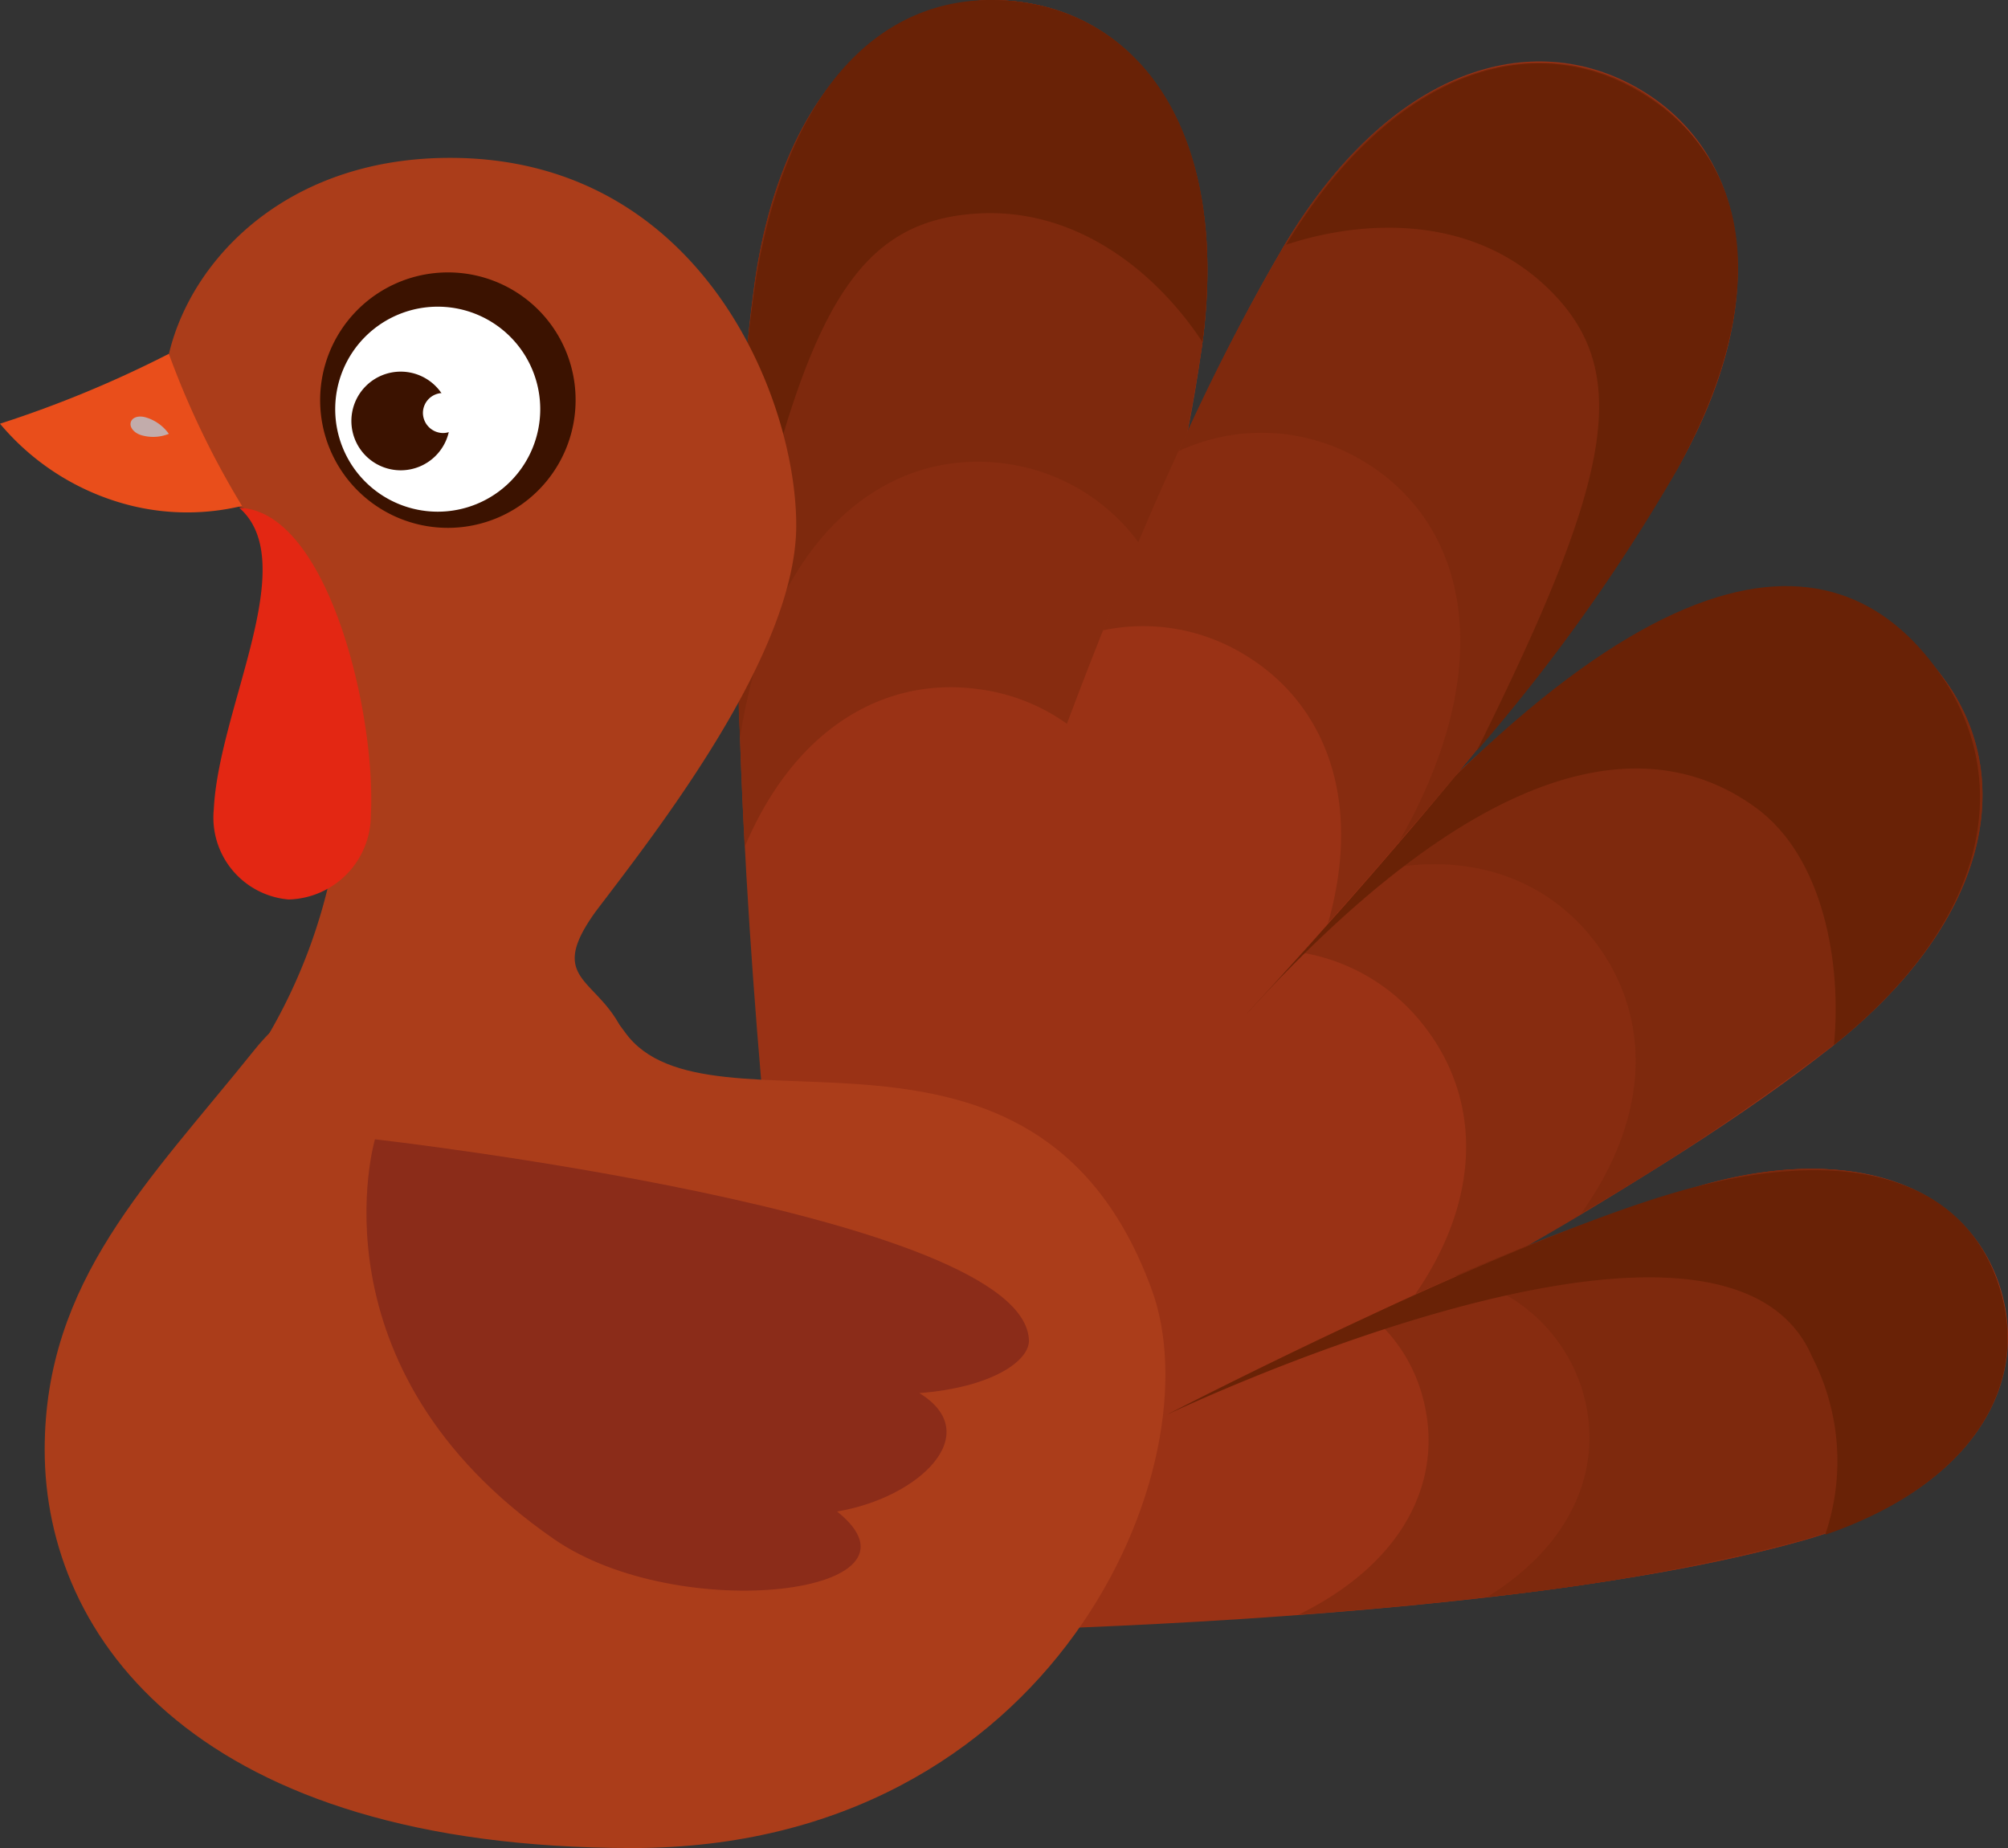 <svg xmlns="http://www.w3.org/2000/svg" viewBox="0 0 73.26 67.43"><rect x="0" y="0" width="73.26" height="67.43" fill="#333333" stroke="none"/><g style="isolation:isolate"><g id="Layer_2" data-name="Layer 2"><g id="Capa_1" data-name="Capa 1"><path d="M27.53,10.39c-2.22,15.87,2.14,46.09,2.14,46.09S41.59,28.84,43.85,12.66c1-7.5-2.06-11.95-6.56-12.58S28.58,2.88,27.53,10.39Z" fill="#9a3215"/><path d="M37.29.08c4.5.63,7.6,5.08,6.56,12.58a104.07,104.07,0,0,1-3.58,15,7.09,7.09,0,0,0-4.54-2.51c-3.46-.49-6.74,1.43-8.56,5.75-.38-7.33-.44-14.86.36-20.55C28.58,2.88,32.78-.55,37.29.08Z" fill="#872c10"/><path d="M37.29.08c4.5.63,7.6,5.08,6.56,12.58a79.4,79.4,0,0,1-1.67,8.18,7.22,7.22,0,0,0-5.47-3.92c-4.45-.62-8.6,2.72-9.71,10a101.3,101.3,0,0,1,.53-16.57C28.58,2.88,32.78-.55,37.29.08Z" fill="#7e290d"/><path d="M35.53,7.8c-4.5.34-6.27,3.89-8.63,14.79A65.54,65.54,0,0,1,27.61,10C28.92,2.5,32.78-.55,37.29.08s7.55,5,6.58,12.4C42.24,10,39.3,7.51,35.53,7.8Z" fill="#692206"/><path d="M66.82,38.2C54.25,48.14,26,59.69,26,59.69S43.79,35.42,56.6,25.28C62.54,20.58,68,21,70.77,24.57S72.76,33.5,66.82,38.2Z" fill="#9a3215"/><path d="M70.77,24.57c-2.82-3.57-8.23-4-14.17.71a96.8,96.8,0,0,0-9.94,9.39,7.1,7.1,0,0,1,5.27,2.73c2.22,2.81,2.18,6.72-.83,10.55A108.69,108.69,0,0,0,66.82,38.2C72.76,33.5,73.59,28.14,70.77,24.57Z" fill="#872c10"/><path d="M70.77,24.57c-2.82-3.57-8.23-4-14.17.71a82,82,0,0,0-7.42,6.78c3.76-1.22,7-.26,8.94,2.21,2.11,2.68,2.17,6.36-.43,10a83.5,83.5,0,0,0,9.13-6.09C72.76,33.5,73.59,28.14,70.77,24.57Z" fill="#7e290d"/><path d="M64.06,29.47c2.47,1.8,3.14,5.69,2.85,8.66,5.86-4.69,6.46-9.86,3.86-13.56C66.9,19.05,59.31,19.26,45.47,37,54.58,27,60.48,26.86,64.06,29.47Z" fill="#692206"/><path d="M65.77,56.21c-12.6,3.56-37.55,3.41-37.55,3.41s21-12.74,33.89-16.37c6-1.68,9.91.33,10.92,3.91S71.73,54.52,65.77,56.21Z" fill="#9a3215"/><path d="M73,47.16c-1-3.58-5-5.59-10.92-3.91A86.91,86.91,0,0,0,50,48a5.79,5.79,0,0,1,1.89,2.92c.84,3-.61,6.08-4.52,8,6.55-.48,13.46-1.31,18.44-2.72C71.73,54.52,74,50.74,73,47.16Z" fill="#872c10"/><path d="M73,47.16c-1-3.58-5-5.59-10.92-3.91a74.53,74.53,0,0,0-9,3.31,6.05,6.05,0,0,1,4.68,4.27c.76,2.69-.36,5.5-3.5,7.44a76.2,76.2,0,0,0,11.43-2.06C71.73,54.52,74,50.74,73,47.16Z" fill="#7e290d"/><path d="M73,47.16c-1-3.58-4.56-5.47-10.92-3.91s-19.53,8.38-19.53,8.38,20.3-9.71,23.56-2.13A8.32,8.32,0,0,1,66.59,56C71.94,54.16,74,50.57,73,47.16Z" fill="#692206"/><path d="M61,17.43C52.83,31.22,30.57,52.12,30.57,52.12S38.5,23.08,46.83,9c3.86-6.52,9.06-8.06,13-5.74S64.86,10.91,61,17.43Z" fill="#9a3215"/><path d="M59.81,3.29C55.89,1,50.69,2.51,46.83,9a102.79,102.79,0,0,0-6.59,14,7.09,7.09,0,0,1,5.12.86c3,1.78,4.37,5.33,3.09,9.83C53.33,28.23,58.07,22.37,61,17.43,64.86,10.91,63.72,5.61,59.81,3.29Z" fill="#872c10"/><path d="M59.81,3.29C55.89,1,50.69,2.51,46.83,9A75.2,75.2,0,0,0,43,16.46a7.18,7.18,0,0,1,6.71.35c3.87,2.29,5,7.49,1.33,13.9A101,101,0,0,0,61,17.43C64.86,10.91,63.72,5.61,59.81,3.29Z" fill="#7e290d"/><path d="M56.36,10.41c3.31,3.08,2.47,7-2.49,17a66,66,0,0,0,7.34-10.31c3.62-6.65,2.51-11.44-1.4-13.76s-9-.8-12.89,5.59C49.73,8,53.6,7.84,56.36,10.41Z" fill="#692206"/><path d="M8.73,18.49c2.82.83,4.7,6.62,3.51,12.54a20.07,20.07,0,0,1-2.92,7.5s14.38,1.62,13.51-.64-3-2-1.09-4.64c2.2-2.9,7.31-9.39,7.31-14.08S25.55,5.76,16.42,5.76C6.11,5.76,3.21,16.85,8.73,18.49Z" fill="#ab3d1a"/><path d="M42,47c-4.24-11.5-16.17-5.09-19.2-9.34s-10.4-3.25-13.51.64C5.45,43.09,1.63,46.72,1.63,52.9c0,6.92,5.65,14.53,21.45,14.53C38.48,67.43,44.41,53.41,42,47Z" fill="#ab3d1a"/><path d="M7.8,29.53c.18-3.69,3.22-9,.93-11,3.22.1,5,7.47,4.8,11.23a3.08,3.08,0,0,1-3,3.06A3,3,0,0,1,7.8,29.53Z" fill="#e32713"/><path d="M6.16,12.91A41.44,41.44,0,0,1,0,15.46a9.1,9.1,0,0,0,4.83,3,8.57,8.57,0,0,0,4,0A31.43,31.43,0,0,1,6.16,12.91Z" fill="#e94e1b"/><path d="M5.32,15.23a1.58,1.58,0,0,1,.84.6,1.53,1.53,0,0,1-1,.05c-.27-.08-.44-.29-.39-.47S5.05,15.15,5.32,15.23Z" fill="#c2acab" style="mix-blend-mode:multiply"/><path d="M21,14.59A4.66,4.66,0,1,1,16.3,9.94,4.65,4.65,0,0,1,21,14.59Z" fill="#3b1200"/><path d="M19.71,14.93A3.74,3.74,0,1,1,16,11.19,3.74,3.74,0,0,1,19.71,14.93Z" fill="#fff"/><path d="M16.42,15.35a1.8,1.8,0,1,1-1.8-1.79A1.8,1.8,0,0,1,16.42,15.35Z" fill="#3b1200"/><path d="M15.43,15.07a.74.74,0,0,0,.74.73.73.73,0,1,0-.74-.73Z" fill="#fff"/><path d="M13.68,41.57s-2.47,8.35,6.52,14.58c4.58,3.18,14.1,2,10.34-1,3-.5,5.43-2.84,3-4.32,2.6-.2,4-1.15,4-1.91C37.44,44.26,13.68,41.57,13.68,41.57Z" fill="#8b2c19"/></g></g></g></svg>